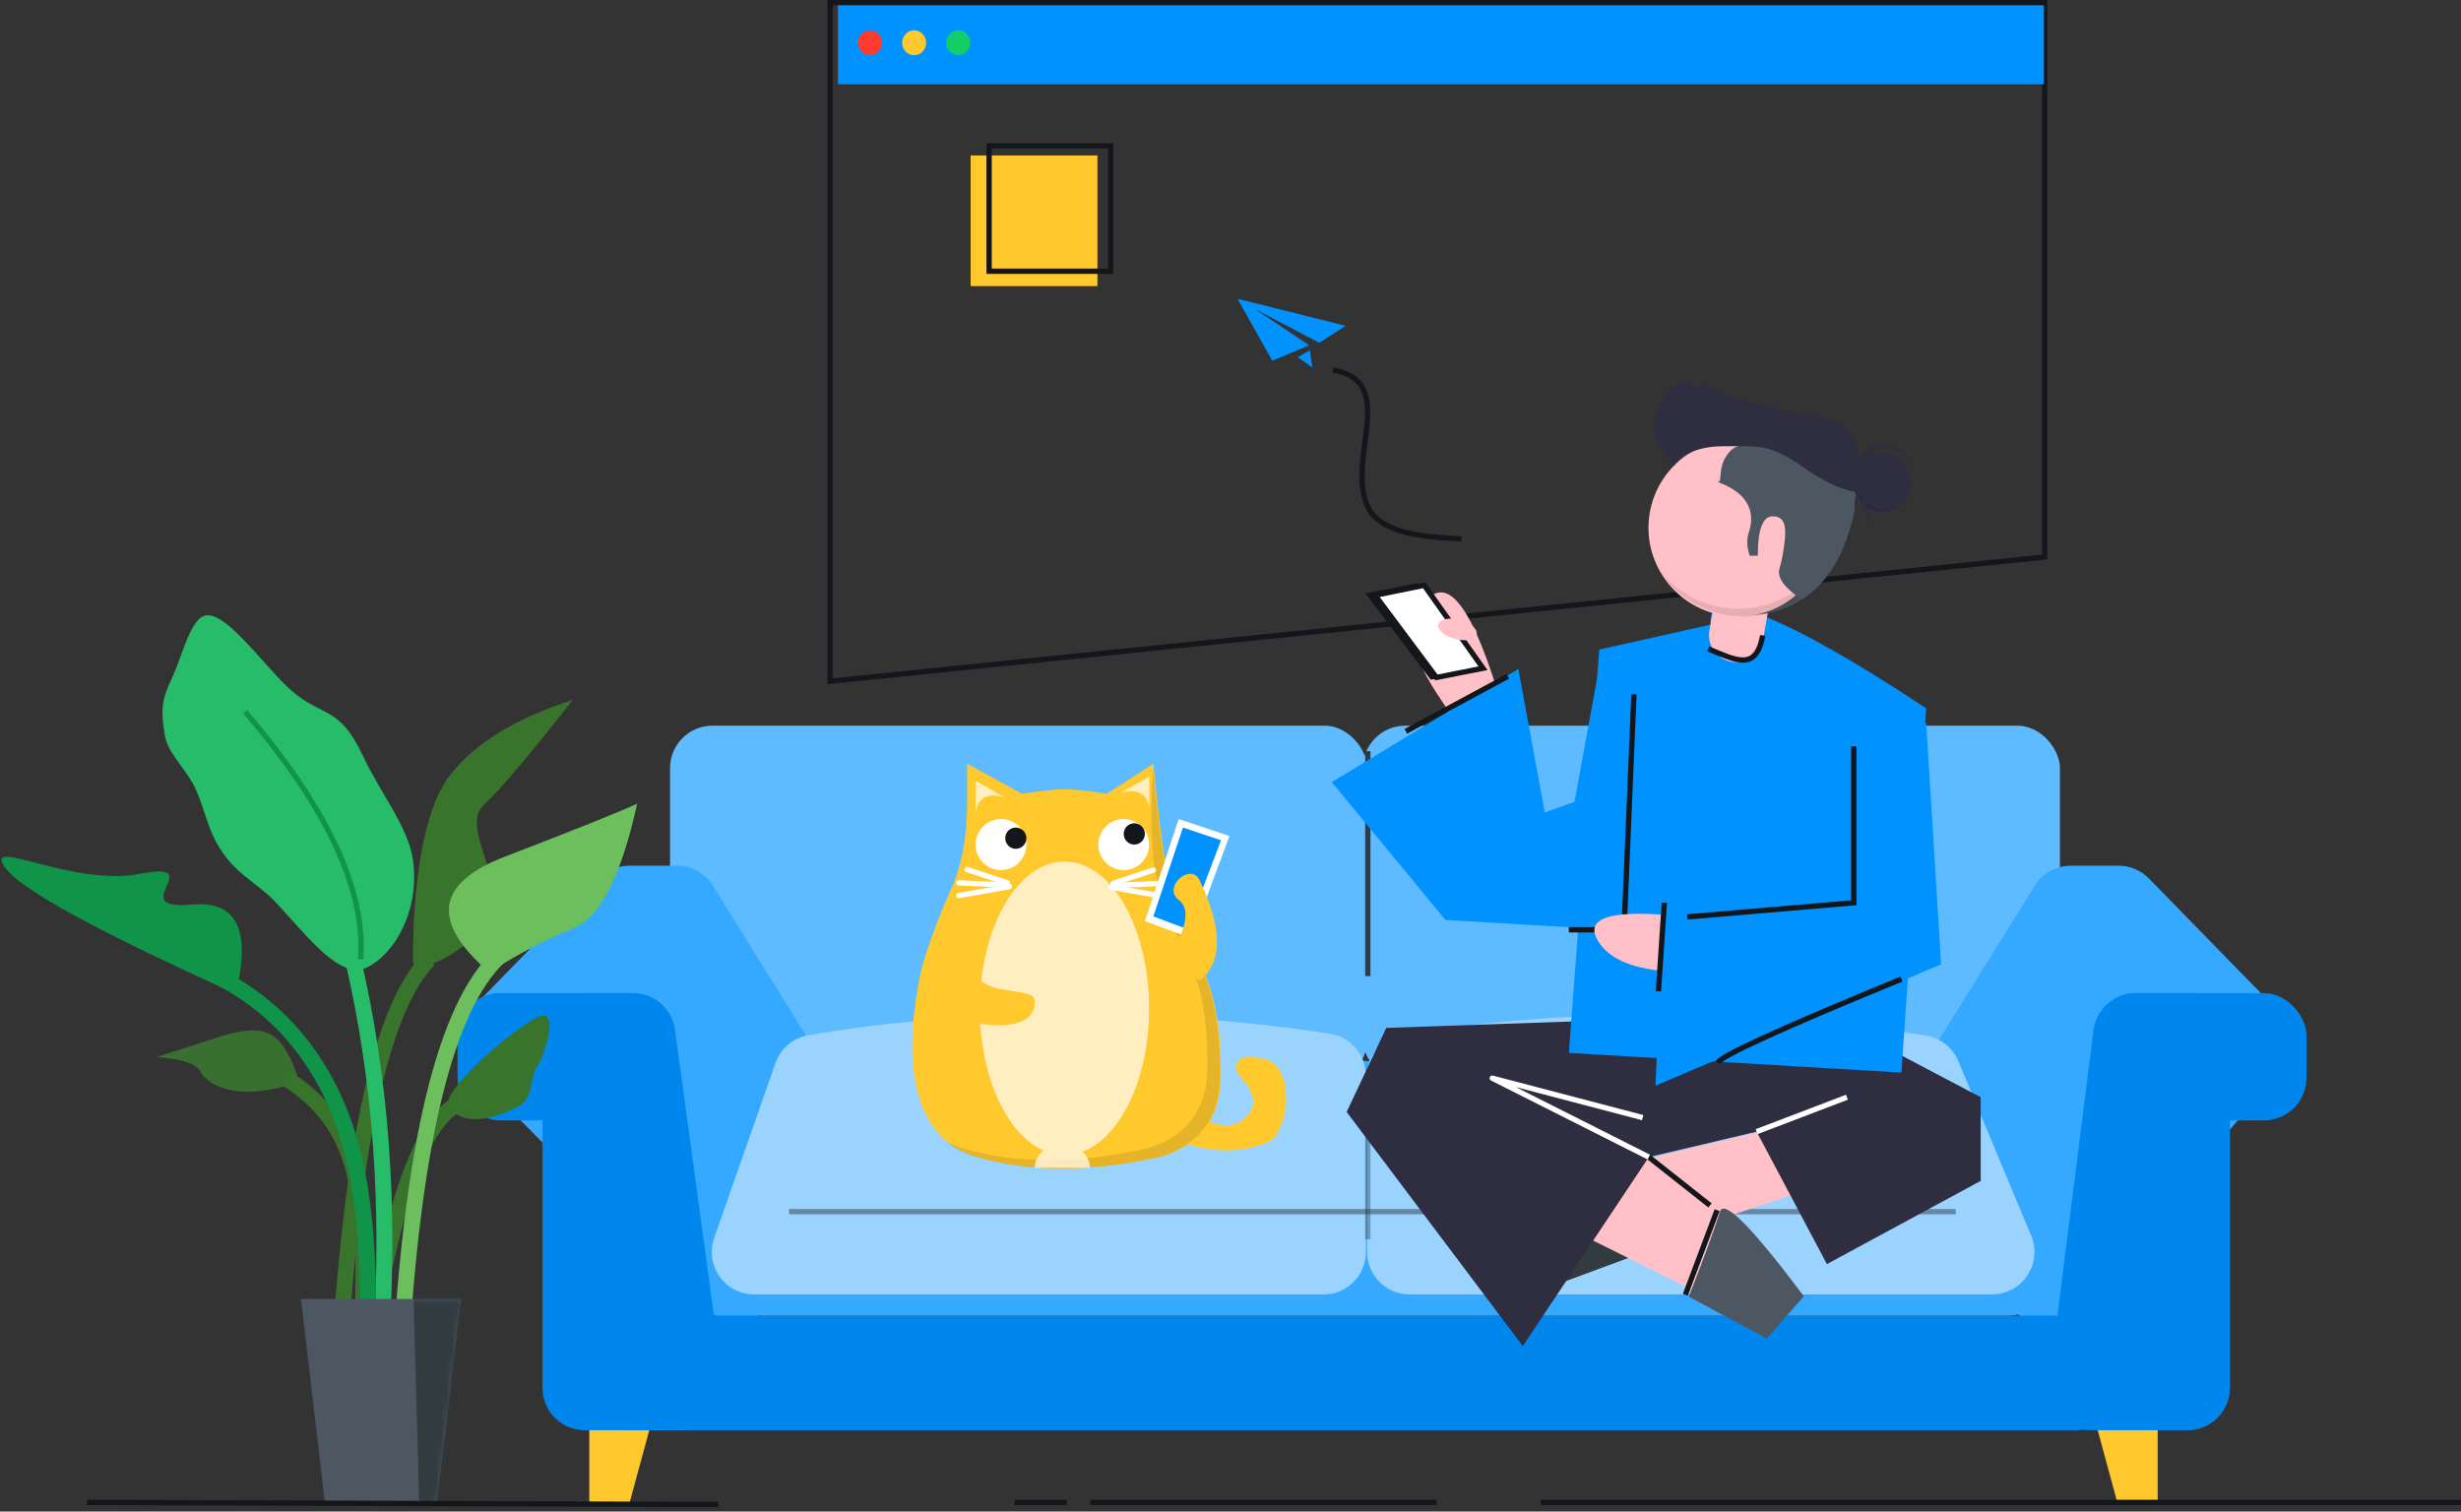 <?xml version="1.0" encoding="UTF-8"?>
<svg width="464px" height="285px" viewBox="0 0 464 285" version="1.1" xmlns="http://www.w3.org/2000/svg" xmlns:xlink="http://www.w3.org/1999/xlink">
    <rect x="0" y="0" width="464" height="285" fill="#333333" stroke="none"/>
    <!-- Generator: Sketch 53.2 (72643) - https://sketchapp.com -->
    <title>在家办公2</title>
    <desc>Created with Sketch.</desc>
    <defs>
        <polygon id="path-1" points="0 0.547 30.16 0.547 25.636 38.954 4.524 38.954"></polygon>
    </defs>
    <g id="页面-1" stroke="none" stroke-width="1" fill="none" fill-rule="evenodd">
        <g id="在家办公2">
            <path d="M156.5,105.028 L385.5,128.446 L385.5,0.5 L156.5,0.5 L156.5,105.028 Z" id="路径" stroke="#13161A" transform="translate(271, 64.5) scale(-1, 1) translate(-271, -64.5) "></path>
            <g id="分组-16" transform="translate(183, 27)">
                <rect id="矩形-copy-17" fill="#FFC82C" x="0" y="2.31" width="23.909" height="24.638"></rect>
                <rect id="矩形-copy-18" stroke="#13161A" x="3.489" y="0.5" width="22.909" height="23.638"></rect>
            </g>
            <g id="分组-21" transform="translate(158, 1)">
                <rect id="矩形" fill="#0092FF" x="0" y="0" width="227.359" height="14.899"></rect>
                <g id="分组-17" transform="translate(3.777, 4.705)">
                    <ellipse id="椭圆形" fill="#FFC82C" cx="10.575" cy="2.353" rx="2.266" ry="2.353"></ellipse>
                    <ellipse id="椭圆形-copy-9" fill="#13CE66" cx="18.884" cy="2.353" rx="2.266" ry="2.353"></ellipse>
                    <ellipse id="椭圆形-copy-10" fill="#FF3B30" cx="2.266" cy="2.353" rx="2.266" ry="2.353"></ellipse>
                </g>
            </g>
            <g id="分组-14-copy" transform="translate(257.257, 78.345) scale(-1, 1) rotate(9) translate(-257.257, -78.345) translate(235.757, 51.845)">
                <g id="物理元素/生活道具/纸飞机" transform="translate(31.926, 8.76) scale(-1, 1) rotate(1) translate(-31.926, -8.76) translate(21.426, 0.76)" fill="#0092FF">
                    <g id="发送" transform="translate(10.056, 7.922) scale(-1, 1) translate(-10.056, -7.922) translate(0.056, 0.422)">
                        <path d="M0,7.88 L5.352,10.378 L16.42,2.402 L7.298,10.571 L14.595,12.492 L19.461,0 L0,7.88 Z M7.298,14.799 L9.73,12.492 L7.298,11.531 L7.298,14.799 Z" id="形状"></path>
                    </g>
                </g>
                <path d="M29.748,19.682 C17.008,20.928 26.295,36.564 21.33,45.068 C17.943,50.87 6.302,49.562 3.368,49.797" id="路径-79" stroke="#13161A" transform="translate(16.558, 34.739) rotate(-13) translate(-16.558, -34.739) "></path>
            </g>
            <g id="分组-15" transform="translate(0, 72)">
                <g id="分组-8" transform="translate(85.748, 64.823)">
                    <rect id="矩形" fill="#5FBBFF" x="40.582" y="0" width="131.427" height="67.223" rx="8"></rect>
                    <rect id="矩形-copy-5" fill="#5FBBFF" x="171.207" y="0" width="131.427" height="67.223" rx="8"></rect>
                    <polygon id="矩形" fill="#FFC82C" points="25.356 118.441 40.582 118.441 32.969 146.451 25.356 146.451"></polygon>
                    <polygon id="矩形-copy-7" fill="#FFC82C" transform="translate(313.452, 132.446) scale(-1, 1) translate(-313.452, -132.446) " points="305.839 118.441 321.066 118.441 313.452 146.451 305.839 146.451"></polygon>
                    <path d="M32.859,26.409 L41.872,26.409 C44.638,26.409 47.207,27.837 48.667,30.186 L75.169,72.825 L60.478,107.438 C58.752,111.505 54.056,113.402 49.989,111.676 C49.025,111.267 48.152,110.673 47.417,109.928 L2.946,64.812 C-0.114,61.707 -0.126,56.723 2.921,53.605 L27.136,28.819 C28.641,27.278 30.705,26.409 32.859,26.409 Z" id="矩形" fill="#35A9FF"></path>
                    <path d="M304.545,26.409 L313.558,26.409 C316.324,26.409 318.893,27.837 320.353,30.186 L346.855,72.825 L325.328,108.865 C323.062,112.659 318.151,113.897 314.357,111.631 C313.609,111.184 312.938,110.617 312.372,109.953 L273.859,64.778 C271.175,61.63 271.334,56.956 274.224,53.997 L298.822,28.819 C300.328,27.278 302.391,26.409 304.545,26.409 Z" id="矩形-copy-10" fill="#35A9FF" transform="translate(309.117, 70.149) scale(-1, 1) translate(-309.117, -70.149) "></path>
                    <rect id="矩形" fill="#0087ED" x="25.356" y="111.239" width="288.497" height="21.608" rx="8"></rect>
                    <path d="M24.541,50.418 L33.597,50.418 C37.598,50.418 40.984,53.374 41.524,57.339 L50.566,123.767 C51.161,128.145 48.095,132.177 43.718,132.773 C43.36,132.822 43,132.846 42.639,132.846 L24.541,132.846 C20.122,132.846 16.541,129.265 16.541,124.846 L16.541,58.418 C16.541,53.999 20.122,50.418 24.541,50.418 Z" id="矩形" fill="#0087ED"></path>
                    <path d="M316.899,50.418 L328.287,50.418 C331.823,50.418 334.689,53.284 334.689,56.82 L334.689,56.82 L334.689,124.846 C334.689,129.265 331.107,132.846 326.689,132.846 L308.503,132.846 C304.085,132.846 300.503,129.265 300.503,124.846 C300.503,124.511 300.524,124.176 300.566,123.843 L308.962,57.414 C309.467,53.416 312.868,50.418 316.899,50.418 Z" id="矩形-copy-3" fill="#0087ED"></path>
                    <rect id="矩形" fill="#0087ED" x="0.513" y="50.418" width="40.069" height="24.008" rx="8"></rect>
                    <rect id="矩形-copy-4" fill="#0087ED" x="309.045" y="50.418" width="40.069" height="24.008" rx="8"></rect>
                    <path d="" id="路径-106" stroke="#979797"></path>
                    <path d="M80.664,63.222 L276.857,63.222 C279.885,63.222 282.654,64.932 284.01,67.64 L300.04,99.657 C302.019,103.608 300.419,108.414 296.469,110.392 C295.357,110.949 294.13,111.239 292.887,111.239 L57.963,111.239 C53.544,111.239 49.963,107.657 49.963,103.239 C49.963,101.581 50.478,99.964 51.437,98.612 L74.138,66.595 C75.638,64.479 78.071,63.222 80.664,63.222 Z" id="矩形-copy-8" fill="#35A9FF"></path>
                    <path d="M172.142,4.802 L172.142,47.216" id="路径-114" stroke="#313B40"></path>
                    <path d="M66.651,58.371 C81.923,55.736 98.343,54.419 115.912,54.419 C132.846,54.419 149.212,55.643 165.012,58.09 L165.012,58.09 C168.911,58.694 171.787,62.05 171.787,65.996 L171.787,99.237 C171.787,103.656 168.206,107.237 163.787,107.237 L56.45,107.237 C52.032,107.237 48.45,103.656 48.45,99.237 C48.45,98.336 48.602,97.442 48.901,96.591 L60.461,63.608 C61.421,60.868 63.79,58.864 66.651,58.371 Z" id="矩形" fill="#9AD3FE"></path>
                    <path d="M193.201,58.442 C208.986,55.76 225.429,54.419 242.53,54.419 C258.946,54.419 275.374,55.655 291.816,58.126 L291.816,58.126 C295.731,58.715 298.627,62.078 298.627,66.037 L298.627,99.237 C298.627,103.656 295.045,107.237 290.627,107.237 L180.809,107.237 C176.391,107.237 172.809,103.656 172.809,99.237 C172.809,98.18 173.019,97.133 173.426,96.157 L187.158,63.248 C188.214,60.716 190.495,58.902 193.201,58.442 Z" id="矩形-copy-6" fill="#9AD3FE" transform="translate(235.318, 80.828) scale(-1, 1) translate(-235.318, -80.828) "></path>
                    <path d="M63.021,91.632 L283,91.632" id="路径-115" stroke="#13161A" opacity="0.393"></path>
                    <path d="M172.142,69.624 L172.142,96.834" id="路径-114-copy" stroke="#313B40" opacity="0.393"></path>
                </g>
                <g id="分组-10">
                    <g id="分组-17" transform="translate(249.23, 4.802)">
                        <g id="分组-14">
                            <g id="分组-11-copy-2" transform="translate(71.307, 146.36) rotate(68) translate(-71.307, -146.36) translate(60.807, 111.36)">
                                <polygon id="路径-9-copy-10" fill="#FFC1C7" points="8.203 4.211 1.524 48.252 16.897 53.125 20.203 0.22"></polygon>
                                <path d="M1.507,47.498 C5.529,48.36 11.193,49.342 18.497,50.445 L18.009,67.136 L7.6,69.202 C1.358,54.589 -0.673,47.355 1.507,47.498 Z" id="矩形-copy-9" fill="#313B40"></path>
                                <path d="M1.712,46.916 C7.315,47.844 12.919,48.772 18.523,49.7" id="路径-16-copy-7" stroke="#13161A"></path>
                            </g>
                            <g id="分组-11" transform="translate(59.805, 153.02) scale(-1, 1) rotate(60) translate(-59.805, -153.02) translate(49.305, 118.02)">
                                <polygon id="路径-9-copy-10" fill="#FFC1C7" points="8.203 4.211 1.524 48.252 16.897 53.125 20.203 0.22"></polygon>
                                <path d="M1.507,47.498 C5.529,48.36 11.193,49.342 18.497,50.445 L18.009,67.136 L7.6,69.202 C1.358,54.589 -0.673,47.355 1.507,47.498 Z" id="矩形-copy-9" fill="#4D5761"></path>
                                <path d="M1.712,46.916 C7.315,47.844 12.919,48.772 18.523,49.7" id="路径-16-copy-7" stroke="#13161A"></path>
                            </g>
                            <polygon id="路径-129" fill="#2F2E41" points="63.508 115.22 12.141 117.006 4.67 132.855 37.883 177.002 61.64 141.363 81.965 136.567 95.217 161.538 124.214 145.849 124.214 130.07 108.337 121.717"></polygon>
                            <path d="M61.64,141.363 L73.175,150.472" id="路径-130" stroke="#13161A"></path>
                            <polyline id="路径-131" stroke="#FFFFFF" stroke-linejoin="round" points="60.483 133.922 32.123 126.482 61.64 141.363"></polyline>
                            <path d="M81.965,136.567 L98.998,130.07" id="路径-132" stroke="#FFFFFF"></path>
                            <g id="分组-13" transform="translate(22.064, 46.678) rotate(17) translate(-22.064, -46.678) translate(4.064, 31.678)">
                                <path d="M27.479,26.307 C25.476,23.292 9.388,19.791 10.734,8.773 C11.631,1.428 19.176,4.811 33.369,18.923 C30.777,25.856 28.814,28.317 27.479,26.307 Z" id="路径-65" fill="#FFC1C7" transform="translate(22.011, 15.993) rotate(12) translate(-22.011, -15.993) "></path>
                                <g id="分组-9" transform="translate(13.964, 11.488) rotate(-1) translate(-13.964, -11.488) translate(0.964, 0.988)">
                                    <polygon id="路径-66" fill="#13161A" transform="translate(12.835, 10.615) rotate(-6) translate(-12.835, -10.615) " points="0.931 5.484 10.259 1.854 24.739 15.985 15.882 19.375"></polygon>
                                    <polygon id="路径-66-copy" stroke="#13161A" fill="#FFFFFF" transform="translate(13.97, 10.284) rotate(-6) translate(-13.97, -10.284) " points="2.761 5.39 11.545 1.928 25.18 15.407 16.84 18.64"></polygon>
                                </g>
                                <ellipse id="椭圆形" fill="#FFC1C7" transform="translate(19.939, 9.378) rotate(-92) translate(-19.939, -9.378) " cx="19.939" cy="9.378" rx="1.856" ry="3.736"></ellipse>
                            </g>
                            <path d="M73.314,40.967 L52.301,45.672 L46.563,121.717 L109.271,125.429 L113.941,56.746 C100.498,47.865 90.225,42.045 83.121,39.286 C76.017,36.526 72.748,37.087 73.314,40.967 Z" id="路径-123" fill="#0092FF"></path>
                            <g id="分组-12" transform="translate(58.838, 0)">
                                <path d="M24.725,42.596 C24.734,42.72 24.739,42.844 24.739,42.97 C24.739,45.789 22.439,48.075 19.602,48.075 C16.765,48.075 14.465,45.789 14.465,42.97 C14.465,42.844 14.47,42.72 14.479,42.596 C14.47,42.52 14.465,42.441 14.465,42.362 L14.465,36.152 C14.465,35.048 15.361,34.152 16.465,34.152 L22.739,34.152 C23.843,34.152 24.739,35.048 24.739,36.152 L24.739,42.362 C24.739,42.441 24.734,42.52 24.725,42.596 Z" id="合并形状-copy" fill="#FFC1C7" transform="translate(19.602, 41.114) rotate(10) translate(-19.602, -41.114) "></path>
                                <path d="M14.009,45.54 C19.325,47.739 23.026,49.797 24.282,43.006" id="路径-11-copy-2" stroke="#13161A"></path>
                                <g id="分组-5-copy-2" transform="translate(21.473, 21.525) rotate(10) translate(-21.473, -21.525) translate(2.973, 3.025)" fill-rule="nonzero">
                                    <ellipse id="椭圆形" fill="#4D5761" cx="18.833" cy="18.401" rx="17.745" ry="17.635"></ellipse>
                                    <ellipse id="椭圆形" fill="#FFC1C7" cx="16.82" cy="20.03" rx="16.82" ry="16.716"></ellipse>
                                    <path d="M29.525,29.865 C22.47,36.876 11.117,37.144 3.736,30.473 C8.37,35.538 15.433,37.659 22.114,35.991 C27.052,34.759 31.19,31.606 33.69,27.364 C34.573,25.866 35.251,24.233 35.689,22.5 C37.367,15.86 35.233,8.842 30.136,4.236 C36.849,11.572 36.58,22.854 29.525,29.865 Z" id="路径" fill="#000000" opacity="0.1"></path>
                                </g>
                                <path d="M18.305,8.084 C15.503,10.868 16.811,14.05 15.877,14.05 C14.943,14.05 24.227,15.9 21.639,23.648 C21.225,24.885 21.285,26.327 21.819,27.973 L23.349,27.973 C23.349,23.022 24.282,20.547 26.15,20.547 C28.952,20.547 28.822,23.332 28.018,27.973 C27.888,28.723 27.698,29.513 27.448,30.343 C26.928,32.071 28.322,34.026 31.631,36.209 C36.569,33.193 39.91,27.531 41.654,19.221 C45.196,2.348 21.107,5.299 18.305,8.084 Z" id="路径-122" fill="#4D5761"></path>
                            </g>
                            <polygon id="路径-124" fill="#0092FF" points="52.301 48.856 47.631 74.381 42.027 76.393 37.041 49.32 1.868 70.668 23.3 96.656 55.103 98.513 58.838 82.734"></polygon>
                            <path d="M15.82,61.091 L35.055,50.713" id="路径-67" stroke="#13161A"></path>
                            <polyline id="路径-128" stroke="#13161A" points="46.563 98.513 56.97 98.513 58.838 54.088"></polyline>
                            <path d="M68.445,111.814 C66.433,108.786 54.571,103.481 54.548,95.233 C54.533,89.734 60.089,91.388 71.217,100.195 C70.71,109.959 69.786,113.832 68.445,111.814 Z" id="路径-65-copy" fill="#FFC1C7" transform="translate(62.883, 102.197) rotate(-32) translate(-62.883, -102.197) "></path>
                            <polygon id="路径-126" fill="#0092FF" points="100.287 59.53 87.748 93.872 64.442 93.872 62.893 127.904 116.743 105.01 113.941 59.53"></polygon>
                            <path d="M63.451,110.115 L64.567,93.408" id="路径-67-copy" stroke="#13161A"></path>
                            <polyline id="路径-127" stroke="#13161A" points="68.89 96.082 100.287 93.408 100.287 63.935"></polyline>
                            <path d="M74.649,123.573 C75.119,122.335 86.66,117.076 109.271,107.794" id="路径-9" stroke="#13161A"></path>
                        </g>
                    </g>
                    <g id="分组-7" transform="translate(0, 36.813)">
                        <path d="M32.139,84.515 C36.161,87.028 38.172,89.037 38.172,90.544 C38.174,92.804 40.438,98.078 50.992,100.343 C53.83,100.952 53.79,101.641 54.007,100.344 C54.28,98.718 55.082,93.352 53.249,90.551 C51.107,87.28 45.274,86.621 41.562,86.026 C35.28,85.019 32.139,84.515 32.139,84.515 Z" id="路径-113" fill="#396F30" transform="translate(43.278, 92.798) rotate(-27) translate(-43.278, -92.798) "></path>
                        <path d="M54.141,94.681 C60.453,98.555 64.586,104.077 66.539,111.249 C68.492,118.421 69.007,129.968 68.086,145.891" id="路径-112" stroke="#39742C" stroke-width="3"></path>
                        <path d="M77.849,72.326 C77.849,68.39 77.849,46.484 84.766,37.447 C89.377,31.423 97.125,26.653 108.008,23.139 C99.714,33.682 94.185,40.209 91.42,42.719 C87.274,46.484 92.928,53.092 92.928,60.793 C92.928,68.494 77.849,76.261 77.849,72.326 Z" id="路径-110" fill="#39742C"></path>
                        <path d="M80.865,72.089 C71.527,81.563 65.746,109.426 63.523,155.681" id="路径-105-copy" stroke="#39742C" stroke-width="3"></path>
                        <path d="M83.293,98.899 C78.827,102.484 76.06,113.028 74.994,130.53" id="路径-105-copy-2" stroke="#39742C" stroke-width="3" transform="translate(79.143, 114.714) rotate(9) translate(-79.143, -114.714) "></path>
                        <path d="M66.539,72.089 C71.817,94.681 73.576,118.78 71.817,144.384" id="路径-103" stroke="#26BC69" stroke-width="3" stroke-linecap="round"></path>
                        <path d="M95.19,70.583 C84.635,79.118 78.1,104.22 75.587,145.891" id="路径-105" stroke="#6DBE5C" stroke-width="3"></path>
                        <path d="M53.68,76.822 C59.21,76.824 67.225,71.594 70.145,62.066 C71.952,56.171 69.874,48.008 69.87,40.297 C69.865,29.988 66.062,30.484 63.011,23.841 C60.092,17.482 58.023,3.759 53.646,3.757 C50.927,3.756 46.614,9.154 43.784,11.551 C40.504,14.329 39.167,15.498 37.643,21.151 C36.818,24.213 38.316,27.687 38.608,31.572 C38.843,34.703 37.885,38.939 37.887,42.038 C37.891,49.886 41.619,53.109 43.41,58.74 C46.224,67.584 48.211,76.819 53.68,76.822 Z" id="椭圆形" fill="#26BC69" transform="translate(54.141, 40.29) rotate(-25) translate(-54.141, -40.29) "></path>
                        <path d="M46.22,25.398 C61.712,43.472 68.972,59.036 68,72.089" id="路径-107" stroke="#0F944A"></path>
                        <path d="M92.237,74.518 C81.179,64.979 82.184,57.699 95.253,52.679 C108.323,47.658 116.617,44.338 120.135,42.719 C117.119,56.388 113.098,64.226 108.071,66.234 C103.045,68.243 97.767,71.004 92.237,74.518 Z" id="路径-109" fill="#6DBE5C"></path>
                        <path d="M39.395,74.518 C47.94,78.421 54.726,84.389 59.753,92.422 C68.626,106.602 69.46,123.624 69.46,142.125" id="路径-104" stroke="#0F944A" stroke-width="3" stroke-linecap="round"></path>
                        <path d="M41.538,82.239 C18.132,65.665 5.424,55.119 3.412,50.6 C0.395,43.821 15.057,56.627 28.294,56.63 C41.532,56.633 23.772,62.891 36.59,64.163 C45.135,65.012 46.784,71.037 41.538,82.239 Z" id="路径-108" fill="#0F944A" transform="translate(23.772, 65.43) rotate(-11) translate(-23.772, -65.43) "></path>
                        <g id="路径-2" transform="translate(56.737, 135.554)">
                            <mask id="mask-2" fill="white">
                                <use xlink:href="#path-1"></use>
                            </mask>
                            <use id="Mask" fill="#4D5761" xlink:href="#path-1"></use>
                            <path d="M21.112,-4.572 L22.407,43.678 C37.901,37.654 45.648,32.884 45.648,29.37 C45.648,25.856 41.559,13.304 33.38,-8.284 L21.112,-4.572 Z" fill="#313B40" mask="url(#mask-2)"></path>
                        </g>
                        <path d="M84.635,99.953 C82.373,96.94 99.813,82.632 102.385,82.632 C105.22,82.632 102.421,90.717 101.222,92.422 C99.689,94.605 100.839,98.262 97.452,99.953 C91.42,102.965 86.897,102.965 84.635,99.953 Z" id="路径-111" fill="#39742C"></path>
                    </g>
                    <g id="分组-12-copy" transform="translate(311.737, 0)">
                        <g id="分组-4-copy-2" transform="translate(42.095, 19.569) rotate(56) translate(-42.095, -19.569) translate(34.595, 11.569)" fill-rule="nonzero">
                            <g id="分组-3" transform="translate(0.791, 0.168)">
                                <g id="分组-2">
                                    <ellipse id="椭圆形" fill="#2F2E41" cx="6.722" cy="6.679" rx="5.655" ry="5.397"></ellipse>
                                    <g id="分组">
                                        <path d="M1.087,6.293 C1.078,6.421 1.067,6.549 1.067,6.679 C1.093,9.641 3.617,12.03 6.722,12.03 C9.826,12.03 12.35,9.641 12.377,6.679 C12.377,6.549 12.366,6.421 12.356,6.293 C12.146,9.116 9.686,11.303 6.722,11.305 C3.757,11.303 1.298,9.116 1.087,6.293 Z" id="路径" fill="#000000" opacity="0.1"></path>
                                        <path d="M0.798,5.651 C0.792,3.98 1.6,2.401 2.985,1.379 C4.37,0.356 6.175,0.006 7.868,0.432 C5.918,-0.361 3.668,-0.046 2.038,1.247 C0.409,2.54 -0.326,4.595 0.136,6.569 C0.598,8.543 2.178,10.105 4.229,10.614 C2.148,9.764 0.798,7.812 0.798,5.651 Z" id="路径" fill="#2F2E41"></path>
                                        <path d="M7.722,10.818 C6.433,9.687 5.768,8.048 5.923,6.383 C6.078,4.718 7.035,3.217 8.513,2.321 C6.578,3.147 5.289,4.937 5.176,6.957 C5.063,8.977 6.145,10.888 7.977,11.906 C9.809,12.924 12.084,12.877 13.869,11.786 C11.801,12.667 9.383,12.286 7.722,10.818 L7.722,10.818 Z" id="路径" fill="#2F2E41"></path>
                                    </g>
                                    <path d="M5.902,10.396 C5.365,8.806 5.633,7.067 6.628,5.692 C7.623,4.316 9.231,3.461 10.98,3.376 C8.87,3.185 6.825,4.136 5.683,5.84 C4.542,7.544 4.495,9.715 5.563,11.462 C6.631,13.21 8.633,14.24 10.749,14.131 C8.496,13.924 6.589,12.455 5.902,10.397 L5.902,10.396 Z" id="路径" fill="#2F2E41"></path>
                                </g>
                            </g>
                        </g>
                        <path d="M3.794,15.873 C1.24,12.601 -0.025,10.239 0,8.787 C0.059,5.382 2.293,2.354 3.239,1.378 C5.566,-1.023 7.252,0.444 7.252,0.444 C7.252,0.444 7.537,0.622 8.108,0.977 C9.03,0.453 9.663,0.275 10.005,0.444 C10.348,0.612 10.695,0.924 11.046,1.378 C18.87,4.194 25.622,5.914 31.3,6.536 C36.978,7.159 39.621,11.916 39.23,20.807 C36.443,20.819 32.837,19.282 28.41,16.197 C21.771,11.568 19.783,12.138 13.211,12.138 C8.83,12.138 5.691,13.383 3.794,15.873 Z" id="路径-123-copy-3" fill="#2F2E41"></path>
                    </g>
                    <path d="M16.428,211.274 L135.426,211.674" id="路径-145" stroke="#13161A"></path>
                    <path d="M191.3,211.274 L201.147,211.274" id="路径-145-copy" stroke="#13161A"></path>
                    <path d="M205.554,211.274 L270.867,211.274" id="路径-145-copy-2" stroke="#13161A"></path>
                    <path d="M290.501,211.274 L464,211.274" id="路径-145-copy-3" stroke="#13161A"></path>
                </g>
            </g>
            <g id="分组-25" transform="translate(172, 144)">
                <g id="分组-7-copy-2">
                    <path d="M54.224,66.573 C57.947,68.712 60.872,68.712 63,66.573 C65.127,64.434 64.595,61.759 61.404,58.547 C60.341,55.722 61.936,54.749 66.191,55.629 C72.573,56.948 70.977,69.781 66.988,71.385 C63,72.99 57.45,73.792 51.033,71.385 C46.756,69.781 47.82,68.177 54.224,66.573 Z" id="路径-140" fill="#FFC82C"></path>
                    <path d="M10.348,7.219 C10.348,13.871 9.284,19.47 7.157,24.015 C6.274,25.902 2.57,34.738 1.541,39.593 C-1.146,52.28 -1.752,69.981 11.944,74.074 C22.048,77.094 33.749,77.094 47.045,74.074 C54.49,71.74 58.213,66.564 58.213,58.547 C58.213,50.53 57.15,44.115 55.022,39.302 C51.831,32.885 49.704,27.538 48.64,23.26 C47.577,18.983 46.513,11.229 45.449,0 L36.674,5.673 C33.128,5.099 30.469,4.812 28.696,4.812 C26.924,4.812 24.264,5.099 20.719,5.673 L10.348,0 L10.348,7.219 Z" id="路径-134" fill="#FFC82C"></path>
                    <path d="M45.378,0.832 C46.416,11.613 47.453,19.089 48.49,23.26 C49.554,27.538 51.681,32.885 54.872,39.302 C56.999,44.115 58.063,50.53 58.063,58.547 C58.063,66.564 54.34,71.74 46.894,74.074 C33.599,77.094 21.898,77.094 11.793,74.074 C9.657,73.436 7.869,72.466 6.382,71.236 C7.301,71.728 8.305,72.143 9.4,72.47 C19.505,75.49 31.205,75.49 44.501,72.47 C51.947,70.136 55.67,64.96 55.67,56.943 C55.67,48.925 54.606,42.51 52.479,37.698 C49.288,31.281 47.16,25.934 46.097,21.656 C45.088,17.6 44.849,10.658 45.378,0.832 Z" id="合并形状" fill-opacity="0.1" fill="#000000"></path>
                    <path d="M24.767,72.946 C17.856,69.911 12.741,59.051 12.741,46.12 C12.741,30.837 19.885,18.448 28.696,18.448 C37.508,18.448 44.651,30.837 44.651,46.12 C44.651,59.377 39.276,70.458 32.099,73.161 C32.946,73.895 33.483,74.978 33.483,76.188 L33.483,76.198 L23.112,76.198 L23.112,76.188 C23.112,74.854 23.764,73.673 24.767,72.946 Z" id="合并形状" fill="#FFFFFF" opacity="0.7"></path>
                    <ellipse id="椭圆形" fill="#FFFFFF" cx="16.73" cy="15.24" rx="4.787" ry="4.812"></ellipse>
                    <ellipse id="椭圆形" fill="#13161A" cx="19.522" cy="14.036" rx="1.994" ry="2.005"></ellipse>
                    <ellipse id="椭圆形-copy-8" fill="#FFFFFF" cx="39.865" cy="15.24" rx="4.787" ry="4.812"></ellipse>
                    <path d="" id="路径-135" stroke="#979797"></path>
                    <path d="M8.753,36.094 C10.88,39.837 13.539,41.976 16.73,42.51 C21.517,43.312 23.112,43.312 23.112,44.917 C23.112,46.521 22.314,50.552 11.944,48.927 C5.03,47.844 2.636,46.507 4.764,44.917" id="路径-136" fill="#FFC82C"></path>
                    <path d="" id="路径-138" stroke="#979797"></path>
                    <path d="" id="路径-139" stroke="#979797"></path>
                    <ellipse id="椭圆形-copy-9" fill="#13161A" cx="41.859" cy="13.234" rx="1.994" ry="2.005"></ellipse>
                    <g id="分组-6" transform="translate(8.753, 19.957)" stroke="#FFFFFF" stroke-linecap="round">
                        <path d="M1.596,0 L9.174,2.501" id="路径-141"></path>
                        <path d="M0,2.501 L9.174,2.902" id="路径-141-copy"></path>
                        <path d="M0,4.907 L9.573,3.208" id="路径-141-copy-2"></path>
                    </g>
                    <g id="分组-6-copy" transform="translate(42.045, 22.552) scale(-1, 1) translate(-42.045, -22.552) translate(37.045, 20.052)" stroke="#FFFFFF" stroke-linecap="round">
                        <path d="M1.596,0 L9.174,2.501" id="路径-141"></path>
                        <path d="M0,2.501 L9.174,2.902" id="路径-141-copy"></path>
                        <path d="M0,4.907 L9.573,3.208" id="路径-141-copy-2"></path>
                    </g>
                    <polygon id="路径-142" fill="#FFFFFF" points="50.236 10.427 43.854 29.677 52.629 32.885 59.809 13.635"></polygon>
                    <polygon id="路径-143" fill="#0092FF" points="51.033 12.031 45.449 28.78 51.831 31.187 58.213 14.438"></polygon>
                    <path d="M48.64,36.094 C51.831,30.747 52.363,27.271 50.236,25.667 C47.045,23.26 52.629,18.448 54.224,22.057 C55.82,25.667 60.606,35.693 54.224,40.906" id="路径-137" fill="#FFC82C"></path>
                </g>
                <g id="分组-24" transform="translate(11.966, 2.406)" fill="#FFFFFF" fill-opacity="0.7">
                    <path d="M0,0.802 L0,7.219 C0.053,5.669 0.593,4.6 1.619,4.01 C2.645,3.421 3.967,3.421 5.584,4.01 L0,0.802 Z" id="路径-144"></path>
                    <path d="M27.146,0 L27.146,6.417 C27.199,4.867 27.739,3.798 28.765,3.208 C29.791,2.619 31.113,2.619 32.731,3.208 L27.146,0 Z" id="路径-144-copy" transform="translate(29.938, 3.208) scale(-1, 1) translate(-29.938, -3.208) "></path>
                </g>
            </g>
        </g>
    </g>
</svg>